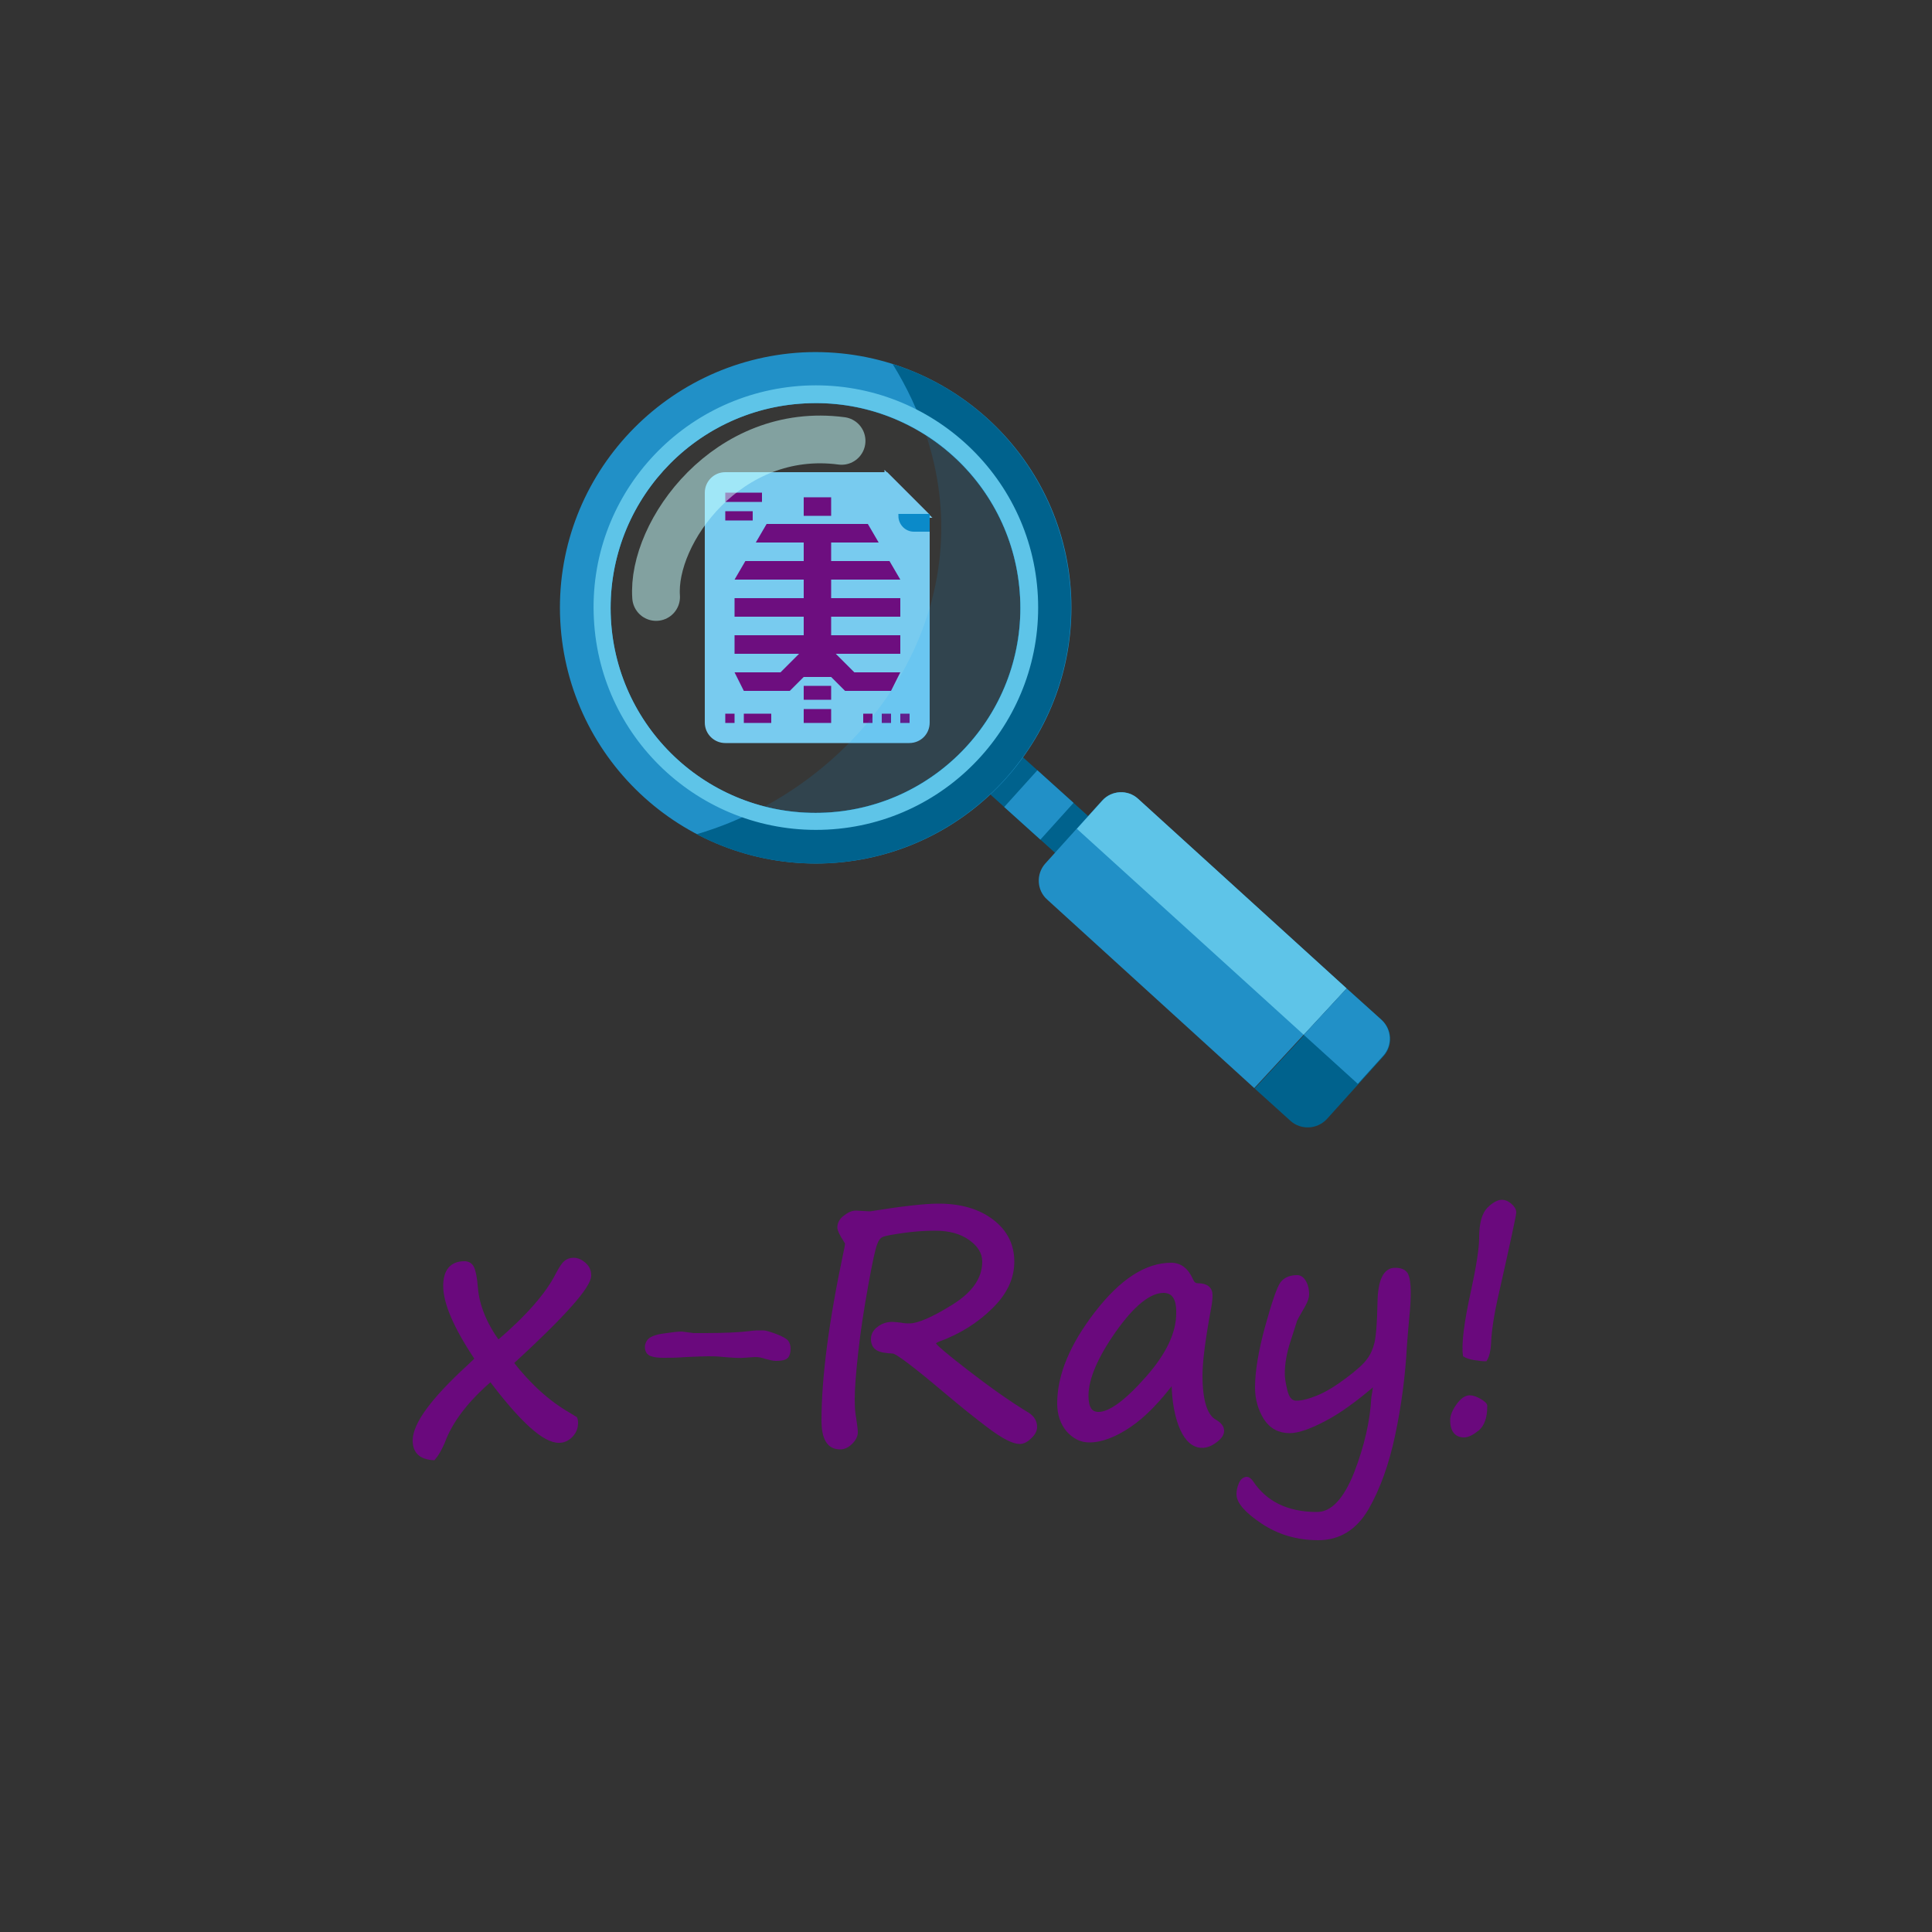 <?xml version="1.0" encoding="utf-8"?>
<!-- Generator: Adobe Illustrator 24.1.0, SVG Export Plug-In . SVG Version: 6.00 Build 0)  -->
<svg version="1.1" id="Layer_1" xmlns="http://www.w3.org/2000/svg" xmlns:xlink="http://www.w3.org/1999/xlink" x="0px" y="0px"
	 viewBox="0 0 500 500" style="enable-background:new 0 0 500 500;" xml:space="preserve">
<rect x="0" y="0" width="500" height="500" fill="#333333" stroke="none"/>
<style type="text/css">
	.st0{fill:#6A097D;stroke:#6A097D;stroke-miterlimit:10;}
	.st1{fill:#75CAF0;stroke:#75CAF0;stroke-miterlimit:10;}
	.st2{fill:#6A097D;}
	.st3{fill:#0688C9;stroke:#0688C9;stroke-miterlimit:10;}
	.st4{opacity:2.000000e-02;fill:#FFFAD2;}
	.st5{fill:#00628D;}
	.st6{fill:#2190C7;}
	.st7{fill:#5EC4E8;}
	.st8{opacity:0.53;fill:none;stroke:#C4FFFF;stroke-width:12.352;stroke-linecap:round;stroke-miterlimit:10;}
	.st9{opacity:0.12;fill:#00A3FF;}
</style>
<g>
	<path class="st0" d="M127,357c-6.3,5.4-10.4,10.8-12.4,16.3c-0.8,1.8-1.6,3.2-2.4,4.1c-3.3-0.2-4.9-1.7-4.9-4.6
		c0-4.2,4.7-10.6,14.1-19.2l2-1.9c-5.5-8.2-8.2-14.5-8.2-18.9c0-3.9,1.7-5.9,5-5.9c0.9,0,1.6,0.4,2,1.2c0.4,0.8,0.8,2.6,1,5.4
		c0.4,4.4,2.2,9,5.7,13.9c7.6-6.5,12.8-12.4,15.4-17.6c0.9-1.7,1.6-2.7,2.1-3.1c0.5-0.4,1.2-0.7,2-0.7c1,0,1.9,0.4,2.8,1.2
		c0.9,0.8,1.3,1.7,1.3,2.9c0,2.8-6.7,10.3-20.1,22.6c4.6,5.9,9.5,10.3,14.7,13.3c0.6,0.4,1.2,0.7,1.8,1.1c0.1,0.2,0.2,0.6,0.2,1.2
		c0,1.2-0.4,2.2-1.3,3.2c-0.9,0.9-1.9,1.4-3.1,1.4C140.9,373,135,367.6,127,357z"/>
	<path class="st0" d="M179.5,345.5h3c5.1,0,8.9-0.2,11.4-0.5c1.2-0.2,2.4-0.2,3.6-0.2c0.5,0,1.6,0.3,3.2,0.9
		c1.6,0.6,2.6,1.2,2.9,1.6c0.3,0.4,0.5,1,0.5,1.7c0,1-0.2,1.7-0.6,2.1s-1.3,0.6-2.7,0.6c-0.6,0-1.5-0.2-2.6-0.5
		c-1.1-0.4-2-0.5-2.8-0.5c-0.3,0-1.3,0.1-3,0.2c-0.9,0.1-2.6,0-5-0.2c-1.8-0.2-3.2-0.2-4.1-0.2c-1.3,0-3.2,0.1-5.7,0.2
		c-2.6,0.2-4.5,0.2-5.8,0.2c-1.3,0-2.4-0.1-3.2-0.4c-0.8-0.3-1.2-0.9-1.2-2c0-0.4,0.2-1,0.6-1.5s1.6-1.1,3.8-1.4
		c2.1-0.3,3.7-0.5,4.6-0.5L179.5,345.5z"/>
	<path class="st0" d="M225.2,314c8.1-1.3,14-2,17.7-2c5.8,0,10.4,1.4,13.9,4.1s5.2,6.2,5.2,10.4c0,4.2-1.8,8.1-5.5,11.7
		c-3.7,3.7-8.3,6.6-13.8,8.6c-0.7,0.3-1,0.6-1,0.9c0,0.5,2.8,2.9,8.5,7.3c5.7,4.4,10.9,8.1,15.7,11c1.3,0.8,2,1.9,2,3.3
		c0,0.9-0.5,1.8-1.4,2.6c-0.9,0.9-1.8,1.3-2.6,1.3c-1.6,0-4.2-1.3-7.8-4c-3.6-2.7-7.3-5.7-11.1-8.9c-8.3-7-12.9-10.5-13.9-10.5
		c-1.9-0.1-3.2-0.3-4-0.8c-0.8-0.5-1.2-1.3-1.2-2.5c0-1,0.5-2,1.5-2.7c1-0.8,2.2-1.2,3.5-1.2c0.5,0,1.2,0.1,2.2,0.2
		c1,0.2,1.8,0.2,2.3,0.2c2.2,0,6-1.6,11.3-4.9c5.3-3.3,8-7.1,8-11.6c0-2.3-1.2-4.3-3.6-6c-2.4-1.7-5.4-2.5-9.1-2.5
		c-2.8,0-5.5,0.2-8.3,0.6c-2.8,0.4-4.5,0.7-5.3,1c-0.8,0.3-1.4,1-1.8,2.1c-0.5,1.1-1.3,4.8-2.4,10.9c-1.1,6.1-2,11.9-2.6,17.4
		c-0.6,5.4-0.9,9.5-0.9,12c0,2,0.1,3.7,0.4,5.2c0.2,1.5,0.4,2.6,0.4,3.5c0,0.8-0.4,1.7-1.3,2.6c-0.9,0.9-1.8,1.3-2.8,1.3
		c-2.9,0-4.3-2.3-4.3-7c0-11,1.9-25.7,5.8-44c0.2-1,0.3-1.5,0.3-1.7s-0.1-0.4-0.3-0.7c-1.1-1.7-1.7-2.9-1.7-3.5c0-1,0.5-2,1.5-2.7
		c1-0.8,1.9-1.2,2.8-1.2L225.2,314z"/>
	<path class="st0" d="M303.7,357.3c-3.9,5.2-7.7,9.1-11.4,11.6s-7.2,3.9-10.4,3.9c-2.1,0-3.9-0.9-5.5-2.7c-1.5-1.8-2.3-4.1-2.3-6.9
		c0-7.2,3.2-15,9.7-23.4c6.5-8.4,12.9-12.5,19.3-12.5c2.3,0,4,1.3,5.2,4c0.4,0.9,0.9,1.3,1.7,1.3c2.2,0,3.3,0.9,3.3,2.6
		c0,0.9-0.1,2-0.4,3.5c-1.5,8.1-2.2,13.8-2.2,17.2c0,6.7,1.3,10.7,3.8,12c1.2,0.7,1.8,1.5,1.8,2.4c0,0.9-0.6,1.7-1.8,2.6
		c-1.2,0.9-2.3,1.3-3.4,1.3c-2.1,0-3.9-1.5-5.2-4.4S303.7,362.7,303.7,357.3z M301.1,334.1c-3.6,0-7.9,3.4-12.7,10.2
		s-7.2,12.5-7.2,16.9c0,3.2,1,4.7,3.1,4.7c3,0,7.2-3.1,12.6-9.2c5.4-6.1,8-11.7,8-16.8C305,336,303.7,334.1,301.1,334.1z"/>
	<path class="st0" d="M356,357.8c-5.1,4.4-9.5,7.6-13.4,9.6c-3.8,2-6.8,3-8.8,3c-2.7,0-4.8-1.1-6.3-3.4c-1.4-2.3-2.2-4.9-2.2-7.9
		c0-4.2,0.9-9.5,2.6-15.7c1.7-6.2,3-9.9,3.8-11.1c0.8-1.2,2.2-1.8,4-1.8c0.8,0,1.4,0.5,1.9,1.4s0.7,1.9,0.7,3.1
		c0,0.7-0.3,1.6-0.9,2.7c-1.5,2.6-2.3,4-2.3,4.3c-0.1,0.3-0.6,1.9-1.6,5c-1,3-1.5,5.9-1.5,8.6c0,0.9,0.2,2.4,0.7,4.4s1.4,3,2.8,3
		c1.5,0,3.4-0.5,5.6-1.4c2.2-0.9,4.7-2.4,7.5-4.5c2.8-2.1,4.7-3.8,5.6-5.1c1-1.3,1.6-2.8,2-4.4c0.4-1.7,0.7-5.2,0.8-10.7
		s1.5-8.3,4-8.3c1.5,0,2.4,0.4,2.9,1.2c0.4,0.8,0.7,2.3,0.7,4.5c0,1.8-0.1,4.1-0.4,6.8c-0.3,3.4-0.5,5.9-0.6,7.3
		c-0.4,7.6-1.4,15.2-3,22.8c-1.6,7.6-3.9,14-6.9,19.2c-3,5.1-7.2,7.7-12.5,7.7c-5.4,0-10.2-1.4-14.4-4.2c-4.2-2.8-6.3-5.2-6.3-7.2
		c0-0.9,0.2-1.8,0.6-2.7s1-1.3,1.6-1.3c0.3,0,0.7,0.3,1.1,0.8c3.6,5.5,9.3,8.3,17,8.3c4,0,7.3-3.5,10.1-10.5
		c2.7-7,4.2-13.6,4.5-19.7C355.7,360.1,355.8,359,356,357.8z"/>
	<path class="st0" d="M384.4,364c0,2.7-0.7,4.7-2,5.8c-1.4,1.1-2.5,1.7-3.5,1.7c-2,0-3.1-1.3-3.1-4c0-1,0.5-2.3,1.5-3.7
		c1-1.4,2-2.2,3.1-2.2c0.7,0,1.5,0.3,2.6,0.9C384,363.1,384.5,363.6,384.4,364z M384.4,351.8c-0.7,0-1.6-0.1-2.8-0.3
		c-1.2-0.2-2-0.5-2.5-0.8c-0.4-2.9,0.3-8.5,2.1-16.6c1.4-6.5,2.1-11.1,2.1-13.7c0-3.7,0.7-6.2,2-7.5s2.5-1.9,3.4-1.9
		c0.7,0,1.4,0.3,2.1,0.9c0.7,0.6,1.1,1.2,1.1,1.9c0,0.6-1.5,7.6-4.5,20.9c-1.3,5.6-1.9,9.9-2,12.8
		C385.3,349.4,385,350.8,384.4,351.8z"/>
</g>
<g id="Flat_1_">
	<path class="st1" d="M235.3,191.8h-47.6c-2.6,0-4.8-2.1-4.8-4.8v-59.5c0-2.6,2.1-4.8,4.8-4.8h41.7l10.7,10.7v53.6
		C240.1,189.7,238,191.8,235.3,191.8z"/>
	<g>
		<g>
			<path class="st2" d="M221.1,174l-4.8-4.8H233v-4.8h-17.9v-4.8H233v-4.8h-17.9v-4.8H233l-2.8-4.8h-15.1v-4.8h12.3l-2.8-4.8h-13.1
				h-13.1l-2.8,4.8H208v4.8h-15.1l-2.8,4.8H208v4.8h-17.9v4.8H208v4.8h-17.9v4.8h16.7L202,174h-11.9l2.4,4.8h11.9l3.6-3.6h7.1
				l3.6,3.6h11.9l2.4-4.8H221.1z"/>
			<path class="st2" d="M208,177.5h7.1v3.6H208V177.5z"/>
			<path class="st2" d="M208,183.5h7.1v3.6H208V183.5z"/>
			<path class="st2" d="M208,128.7h7.1v4.8H208V128.7z"/>
			<path class="st2" d="M187.7,127.5h9.5v2.4h-9.5V127.5z"/>
			<path class="st2" d="M187.7,132.3h7.1v2.4h-7.1V132.3z"/>
			<path class="st2" d="M187.7,184.7h2.4v2.4h-2.4V184.7z"/>
			<path class="st2" d="M192.5,184.7h7.1v2.4h-7.1V184.7z"/>
			<path class="st2" d="M233,184.7h2.4v2.4H233V184.7z"/>
			<path class="st2" d="M228.2,184.7h2.4v2.4h-2.4V184.7z"/>
			<path class="st2" d="M223.4,184.7h2.4v2.4h-2.4V184.7z"/>
		</g>
	</g>
	<path class="st1" d="M229.4,122.8v7.1c0,2,1.6,3.6,3.6,3.6h7.1L229.4,122.8z"/>
	<path class="st3" d="M233,133.5h7.1l0,0v3.6l0,0h-3.6C234.6,137.1,233,135.5,233,133.5L233,133.5z"/>
</g>
<g>
	<ellipse transform="matrix(0.952 -0.307 0.307 0.952 -38.104 72.37)" class="st4" cx="211.1" cy="157.3" rx="53" ry="53"/>
	
		<rect x="253.9" y="201.8" transform="matrix(0.743 0.67 -0.67 0.743 208.639 -126.47)" class="st5" width="29.8" height="12.8"/>
	
		<rect x="262.5" y="201.8" transform="matrix(0.743 0.67 -0.67 0.743 208.636 -126.47)" class="st6" width="12.6" height="12.8"/>
	<g>
		<path class="st6" d="M271,232.8c-2.7-2.4-2.9-6.6-0.5-9.3l14.7-16.3c2.4-2.7,6.6-2.9,9.3-0.5l54,49.1l-23.9,25.8L271,232.8z"/>
		<path class="st5" d="M334,290.1l-9.3-8.4l23.9-25.8l9,8.1c2.7,2.4,2.9,6.6,0.5,9.3l-14.7,16.3C340.9,292.3,336.7,292.5,334,290.1z
			"/>
	</g>
	<g>
		<path class="st7" d="M285.3,207.2l-6.6,7.3l58.7,53.3l11.1-12l-54-49.1C291.9,204.3,287.7,204.5,285.3,207.2z"/>
		<path class="st6" d="M351.4,280.5l6.6-7.3c2.4-2.7,2.2-6.8-0.5-9.3l-9-8.1l-11.1,12L351.4,280.5z"/>
	</g>
	<g>
		<path class="st6" d="M145,160.7c1.9,36.5,33,64.5,69.5,62.7c36.5-1.9,64.5-33,62.7-69.5c-1.9-36.5-33-64.5-69.5-62.7
			C171.2,93.2,143.1,124.3,145,160.7z M264,154.6c1.5,29.3-21,54.2-50.2,55.7c-29.3,1.5-54.2-21-55.7-50.2
			c-1.5-29.3,21-54.2,50.2-55.7C237.6,102.9,262.5,125.4,264,154.6z"/>
	</g>
	<path class="st8" d="M169.8,154.5c-1.2-16.7,18.6-44.3,48-40.4"/>
	<g>
		<path class="st9" d="M239.7,112.7c13.2,39.9-8.7,78.1-41.8,96c5.1,1.3,10.4,1.9,15.9,1.6c25.5-1.3,45.9-20.4,49.7-44.7
			c0.6-3.6,0.8-7.2,0.6-11C263.1,136.9,253.6,121.7,239.7,112.7z"/>
		<path class="st5" d="M264,154.6c0.2,3.7,0,7.4-0.6,11c-3.8,24.3-24.2,43.4-49.7,44.7c-5.5,0.3-10.8-0.3-15.9-1.6
			c-5.6,3-11.4,5.4-17.5,7.2c10.1,5.3,21.8,8.1,34.1,7.5c36.5-1.9,64.5-33,62.7-69.5c-1.5-28.3-20.5-51.6-46.1-59.7
			c3.8,6.1,6.6,12.3,8.7,18.4C253.6,121.7,263.1,136.9,264,154.6z"/>
	</g>
	<path class="st7" d="M153.7,160.2c1.6,31.7,28.7,56.1,60.4,54.5c31.7-1.6,56.1-28.7,54.5-60.4c-1.6-31.7-28.7-56.1-60.4-54.5
		C176.4,101.5,152,128.5,153.7,160.2z M264,154.6c1.5,29.3-21,54.2-50.2,55.7c-29.3,1.5-54.2-21-55.7-50.2
		c-1.5-29.3,21-54.2,50.2-55.7C237.6,102.8,262.5,125.3,264,154.6z"/>
</g>
<g>
</g>
<g>
</g>
<g>
</g>
<g>
</g>
<g>
</g>
<g>
</g>
<g>
</g>
<g>
</g>
<g>
</g>
<g>
</g>
<g>
</g>
<g>
</g>
<g>
</g>
<g>
</g>
<g>
</g>
</svg>
